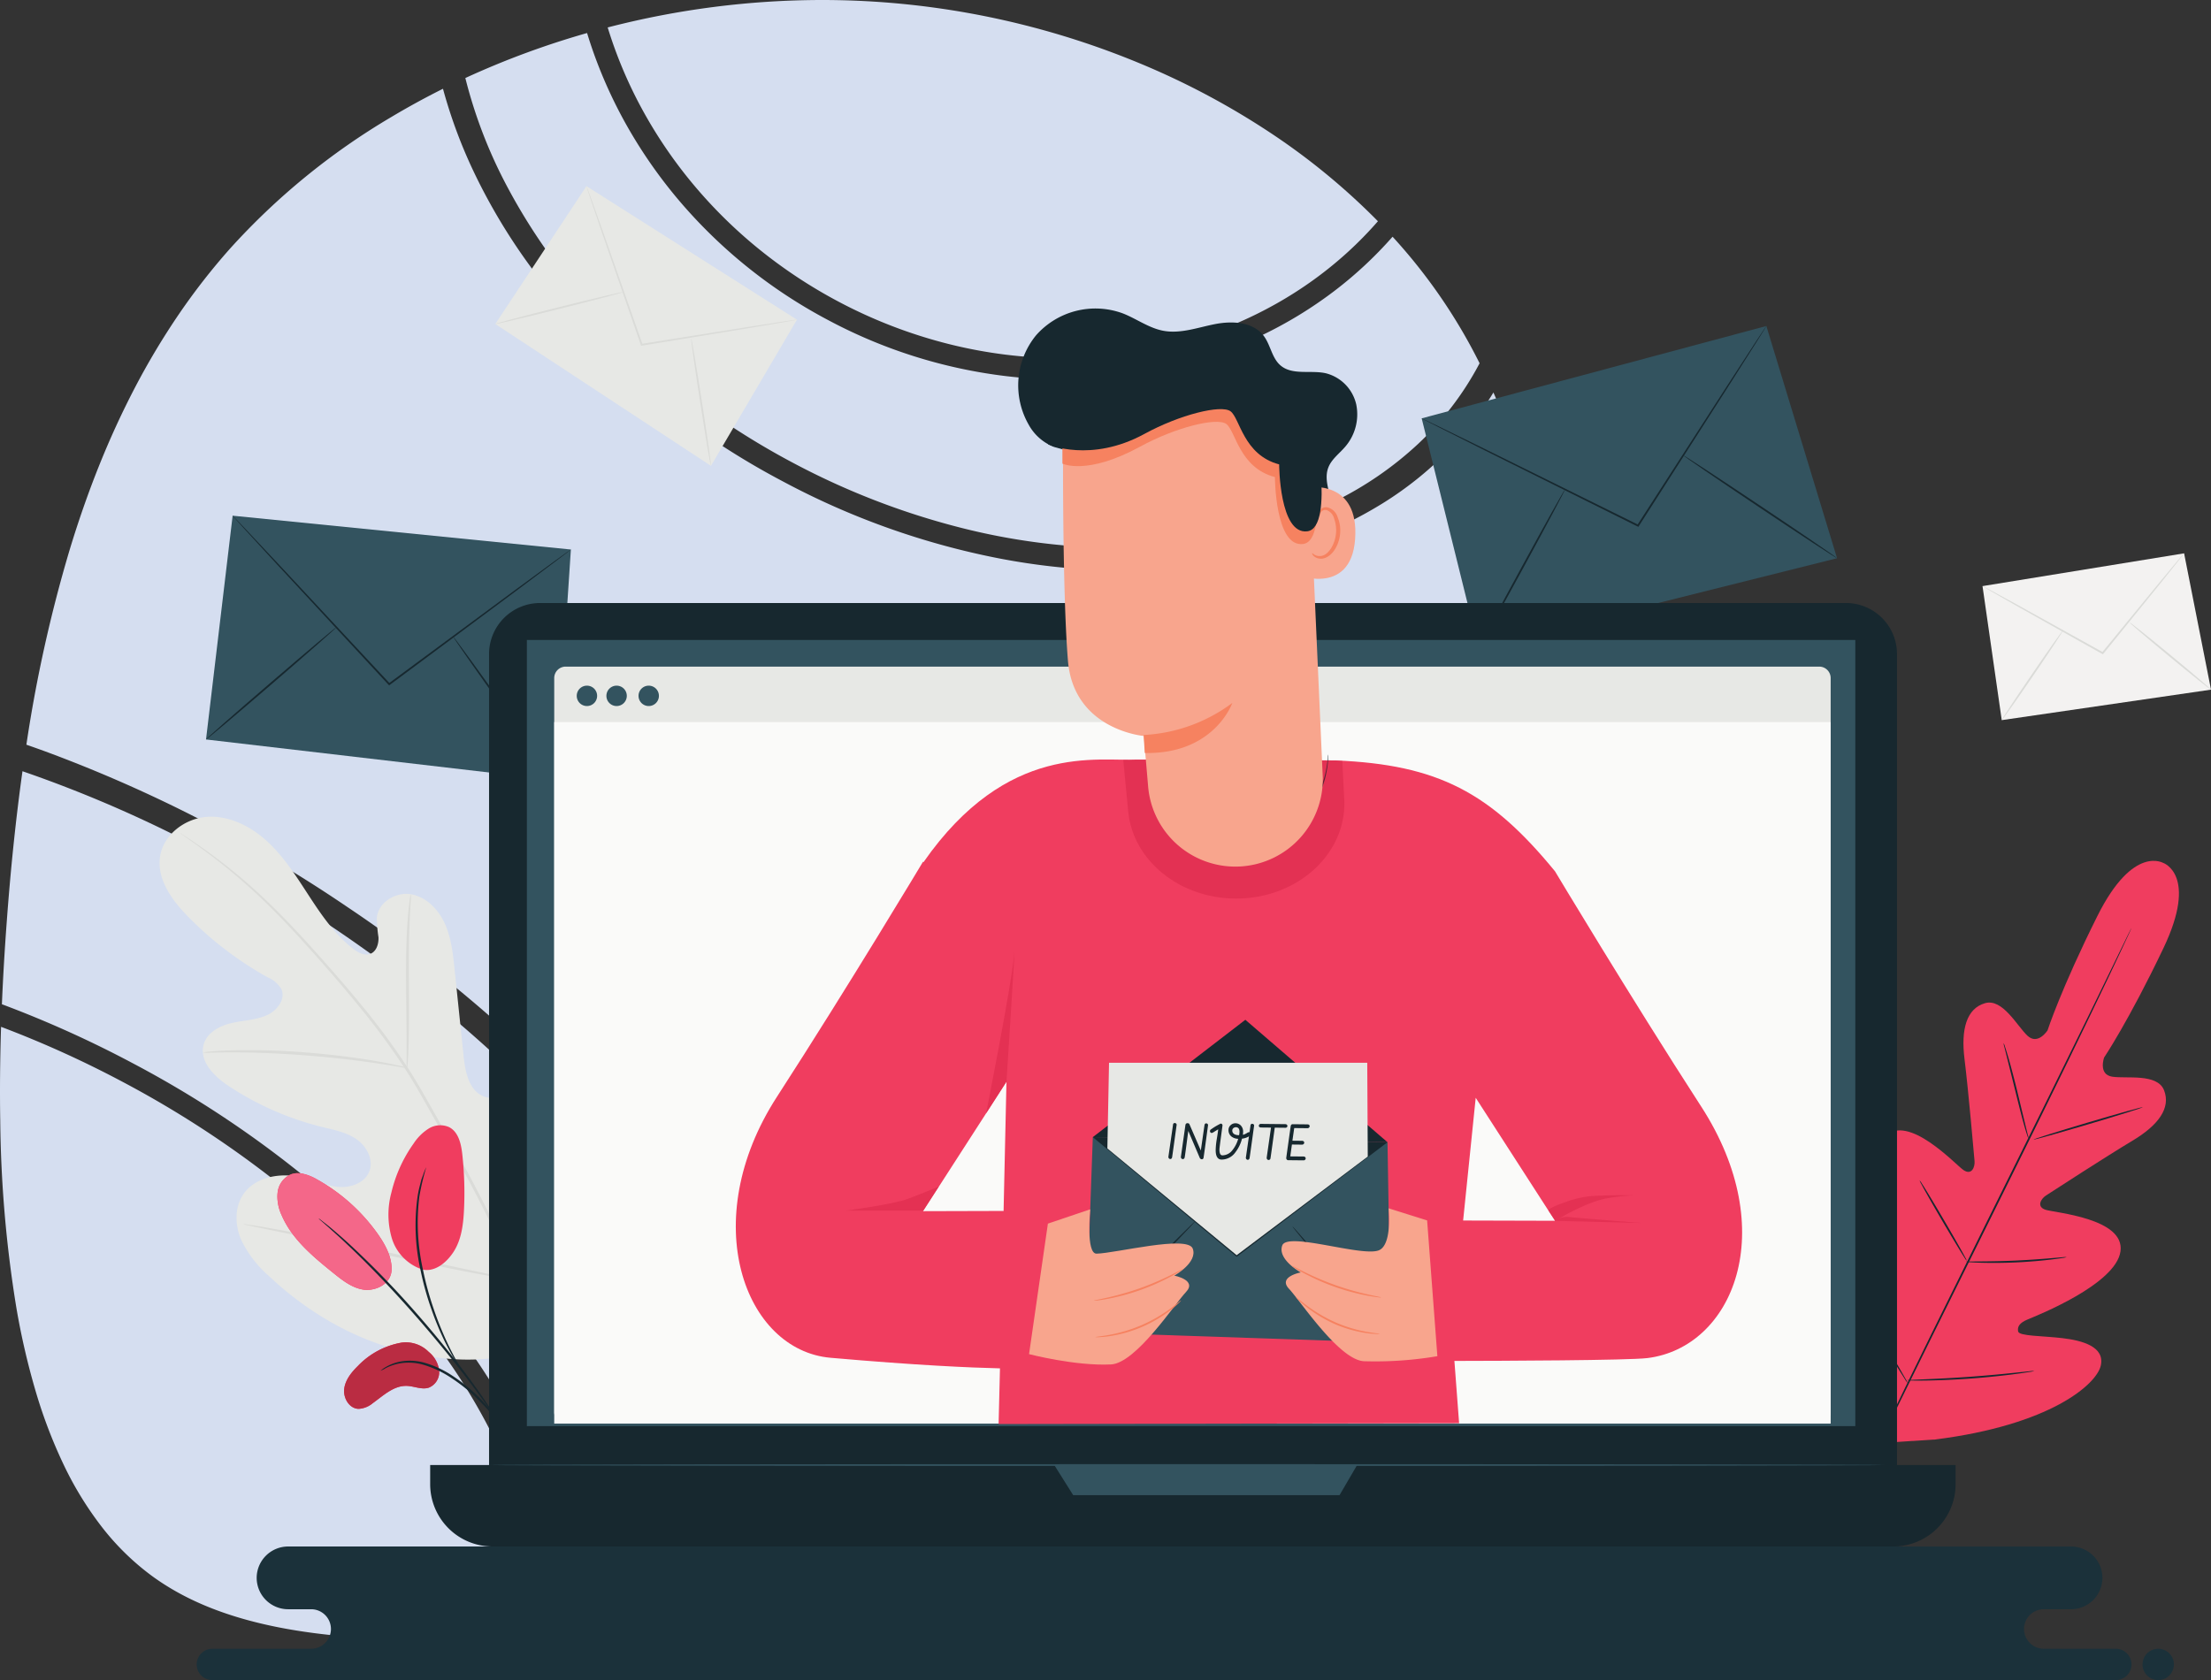 <!--
 * Copyright (c) 2021, WSO2 Inc. (http://www.wso2.com). All Rights Reserved.
 *
 * This software is the property of WSO2 Inc. and its suppliers, if any.
 * Dissemination of any information or reproduction of any material contained
 * herein in any form is strictly forbidden, unless permitted by WSO2 expressly.
 * You may not alter or remove any copyright or other notice from copies of this content."
-->

<svg xmlns="http://www.w3.org/2000/svg" width="522.17" height="396.877" viewBox="0 0 522.17 396.877">
  <rect x="0" y="0" width="522.17" height="396.877" fill="#333333" stroke="none"/>
  <g id="illustration-2" transform="translate(37.69 561.605)">
    <path id="Subtraction_27" data-name="Subtraction 27" d="M328.472,395.1h-.009c-2.929,0-6.068-.065-9.333-.193a107.756,107.756,0,0,1-14.741-24.563,100.44,100.44,0,0,1-7.4-26.85,89.893,89.893,0,0,1,9.6-53.976,88.4,88.4,0,0,1,13.842-19.262,90.9,90.9,0,0,1,18.019-14.675,97.273,97.273,0,0,1,21.178-9.828,104.2,104.2,0,0,1,23.32-4.722l.02.128.208,1.32v.005l.039.246,0,.025.019.121,0,.009,0,.018c4.474,28.3,9.1,57.561,9.433,82.453.18,13.435-.885,24.4-3.255,33.525a58.39,58.39,0,0,1-5.062,13.2,38.446,38.446,0,0,1-7.9,10.209c-5.113,4.654-11.749,7.936-20.287,10.034C348.6,394.19,339.534,395.1,328.472,395.1Zm-15.929-.522h0c-13.5-.81-28-2.442-43.352-4.169l-.028,0-.041,0c-20.169-2.268-41.025-4.614-61.855-5.352-3.312-.121-6.6-.2-10.037-.247.021-1.466.008-2.969-.039-4.469a120.9,120.9,0,0,0-4.233-27.443A167.15,167.15,0,0,0,182.185,324.2a220.788,220.788,0,0,0-16.9-29.072,273.217,273.217,0,0,0-22.612-28.6A330.854,330.854,0,0,0,81.958,214.2,330.89,330.89,0,0,0,10.692,177.5c-1.519-.554-3.02-1.088-4.461-1.588a332.107,332.107,0,0,1,10.238-46.1c2.085-6.869,4.411-13.519,6.915-19.766A203.005,203.005,0,0,1,31.9,91.5,173.352,173.352,0,0,1,42.169,74.331,154.4,154.4,0,0,1,54.36,58.69,162.782,162.782,0,0,1,92.353,27.68c3.975-2.374,8.1-4.632,12.264-6.71a117.652,117.652,0,0,0,7.69,20.484,139.229,139.229,0,0,0,12.28,20.567,159.839,159.839,0,0,0,16.379,19.308,181.837,181.837,0,0,0,43.855,32.351,181.841,181.841,0,0,0,51.345,18.267,159.809,159.809,0,0,0,25.166,2.782c1.4.041,2.833.062,4.262.062a137.728,137.728,0,0,0,19.655-1.382,117.322,117.322,0,0,0,21.985-5.324,97.376,97.376,0,0,0,19.369-9.228,82.732,82.732,0,0,0,16.07-13.034A76.371,76.371,0,0,0,352.7,92.714c.38.855.757,1.727,1.123,2.592A211.417,211.417,0,0,1,363.9,125.924c5.459,21.5,8.839,45.351,12.418,70.6v.011l.006.046,0,.014.012.083,0,.033,0,.02,0,.012c1.187,8.384,2.415,17.053,3.775,26.012.562,3.728,1.215,7.947,2.053,13.28a110.144,110.144,0,0,0-17.588,3.021,104.784,104.784,0,0,0-19.02,6.9,99.035,99.035,0,0,0-17.131,10.419,93.808,93.808,0,0,0-37.1,69.767,99.152,99.152,0,0,0,.941,20.028,104.921,104.921,0,0,0,4.916,19.627,110.306,110.306,0,0,0,8.686,18.655,114.162,114.162,0,0,0,6.662,10.116ZM103.875,387.4c-15.58,0-27.66-.947-38.017-2.979-12.2-2.4-21.955-6.332-29.812-12.034a60.066,60.066,0,0,1-11.8-11.443,80.349,80.349,0,0,1-9.12-14.765,117.2,117.2,0,0,1-6.708-17.549,172.882,172.882,0,0,1-4.568-19.8A290.644,290.644,0,0,1,.057,264.649c-.118-6.981-.052-14.414.194-22.092a247.631,247.631,0,0,1,28.771,13.032,241.2,241.2,0,0,1,42.012,28.244,198.982,198.982,0,0,1,31.6,33.2,140.372,140.372,0,0,1,19.527,35.292c4.38,11.979,6.33,23.594,5.794,34.521C118.141,387.231,110.714,387.4,103.875,387.4Zm31.052-.849h0a81.957,81.957,0,0,0-.455-10.35,100.114,100.114,0,0,0-5.134-22.257,133.171,133.171,0,0,0-10.468-22.579,171.172,171.172,0,0,0-15.416-22.234,207.8,207.8,0,0,0-19.978-21.222,247.893,247.893,0,0,0-52.1-36.738A259.058,259.058,0,0,0,.449,237.223c.262-6.248.643-12.741,1.131-19.3.922-12.615,2.176-24.642,3.729-35.744A299,299,0,0,1,42.06,197.672,330.586,330.586,0,0,1,78.651,219.1a323.622,323.622,0,0,1,47.139,38.591,267.063,267.063,0,0,1,35.1,42.614,188,188,0,0,1,21.515,43.426c4.8,14.436,6.944,28.239,6.385,41.026-15.327.049-30.789.752-43.213,1.317h-.045l-.045,0-1.734.079-.033,0h-.032C140.833,386.29,137.88,386.425,134.927,386.554Zm129.545-257.1h0a154.5,154.5,0,0,1-38.317-4.984,176.8,176.8,0,0,1-38.986-15.2,178.761,178.761,0,0,1-28.158-18.536,162.838,162.838,0,0,1-22.661-22.136,139.79,139.79,0,0,1-16.567-24.508A113.014,113.014,0,0,1,109.9,18.431,199.168,199.168,0,0,1,138.65,7.8c.474,1.565.993,3.143,1.543,4.689a110.2,110.2,0,0,0,8.687,18.655,114.43,114.43,0,0,0,12.254,17.114,119.253,119.253,0,0,0,34.4,27.327,119.267,119.267,0,0,0,41.893,13.242,115.46,115.46,0,0,0,13.747.824c2.422,0,4.876-.079,7.294-.235A110.2,110.2,0,0,0,278.8,86.189a104.81,104.81,0,0,0,19.02-6.9,99.038,99.038,0,0,0,17.131-10.418,94.9,94.9,0,0,0,13.933-12.953A129.9,129.9,0,0,1,349.433,85.81l-.041.078-.067.126-.074.14a72.081,72.081,0,0,1-14.331,18.7,82.012,82.012,0,0,1-19.67,13.558,102.154,102.154,0,0,1-23.865,8.255A127.192,127.192,0,0,1,264.472,129.452ZM251.1,84.623h0a111.411,111.411,0,0,1-26.834-3.306,115.806,115.806,0,0,1-26.38-10.142,116.383,116.383,0,0,1-18.923-12.562,112.74,112.74,0,0,1-15.525-15.406,109.127,109.127,0,0,1-11.894-17.595,104.4,104.4,0,0,1-8.028-19.13A202.6,202.6,0,0,1,194.147,0c2.779,0,5.589.06,8.353.179a195.719,195.719,0,0,1,68.027,15.35,181.872,181.872,0,0,1,29.75,16.009,158.1,158.1,0,0,1,25.145,20.723C307.521,72.828,280.432,84.623,251.1,84.623Z" transform="translate(-37.69 -561.605)" fill="#d5def0"/>
    <g id="g12" transform="translate(0 -517.635)">
      <path id="path14" d="M92.718-154.092c17.521-15.357,19.113-40.45,15.921-62.5-.532-3.679-.556-7.618-2.671-10.667s-6.459-4.808-9.595-2.888c-2.6,1.594-3.444,4.917-4.687,7.725a21.733,21.733,0,0,1-7.752,9.23c-2.217,1.48-5.045,2.548-7.508,1.523-3.38-1.406-4.241-5.768-4.624-9.444q-1.069-10.278-2.138-20.556c-.382-3.676-.785-7.429-2.312-10.789s-4.409-6.321-8.011-6.916-7.7,1.9-8.045,5.577a34.149,34.149,0,0,0,.4,4.586c.066,1.536-.458,3.3-1.86,3.887-1.419.593-3-.287-4.221-1.242-4.2-3.291-7.3-7.786-10.23-12.273s-5.8-9.095-9.687-12.762-9-6.347-14.294-6.065S.863-273.513.1-268.2c-.762,5.327,2.84,10.249,6.59,14.079a82.521,82.521,0,0,0,18.87,14.392,6.79,6.79,0,0,1,3.2,2.756c1.068,2.361-.985,5.05-3.314,6.122-2.638,1.213-5.641,1.257-8.468,1.91s-5.792,2.26-6.576,5.086c-1.091,3.921,2.484,7.511,5.859,9.747A70.661,70.661,0,0,0,38.373-204.4c2.811.69,5.751,1.244,8.14,2.9s4.068,4.816,3.037,7.548-4.32,3.937-7.209,3.724-5.592-1.47-8.4-2.19c-5.259-1.349-11.74-.282-14.493,4.438-1.809,3.1-1.556,7.117-.1,10.417a26.958,26.958,0,0,0,6.571,8.466c9.139,8.6,20.341,15.1,32.5,17.871s23.133,2.671,34.3-2.869" transform="translate(0 426.642)" fill="#e7e8e5"/>
      <path id="path16" d="M97.783-135.363A162.234,162.234,0,0,0,88.44-164.98a330.874,330.874,0,0,0-16.977-34l-4.907-8.684c-1.618-2.847-3.221-5.67-4.961-8.333a165.46,165.46,0,0,0-10.872-14.737c-3.685-4.52-7.346-8.674-10.8-12.534s-6.756-7.386-9.9-10.476a131.3,131.3,0,0,0-15.885-13.468c-1.993-1.439-3.575-2.5-4.658-3.21l-1.236-.8a2.736,2.736,0,0,0-.433-.251,2.683,2.683,0,0,0,.4.31l1.2.853c1.056.744,2.613,1.842,4.58,3.311a138.771,138.771,0,0,1,15.7,13.6c3.11,3.1,6.375,6.646,9.813,10.511s7.071,8.036,10.734,12.555a167.212,167.212,0,0,1,10.8,14.7c1.726,2.652,3.313,5.451,4.932,8.306s3.247,5.75,4.9,8.681a339.341,339.341,0,0,1,16.992,33.91,165.082,165.082,0,0,1,9.448,29.47" transform="translate(-2.965 424.287)" fill="#dadbd8"/>
      <path id="path18" d="M93.988-207.173a7.481,7.481,0,0,0,.186-1.607c.081-1.037.148-2.54.2-4.4.116-3.715.1-8.851.063-14.513s.02-10.788.192-14.491c.081-1.852.162-3.35.231-4.384a7.49,7.49,0,0,0,.03-1.618,7.369,7.369,0,0,0-.292,1.591c-.15,1.029-.3,2.527-.446,4.381-.3,3.709-.432,8.852-.393,14.522.052,5.588.1,10.643.135,14.5.006,1.745.009,3.216.011,4.4a7.426,7.426,0,0,0,.079,1.617" transform="translate(-35.553 415.457)" fill="#dadbd8"/>
      <path id="path20" d="M16.473-188.3a10.209,10.209,0,0,0,1.909.018c1.224-.026,2.994-.073,5.183-.061,4.378-.01,10.426.188,17.088.7s12.675,1.252,17.007,1.9c2.17.311,3.918.61,5.128.809a10.14,10.14,0,0,0,1.893.25,10.16,10.16,0,0,0-1.843-.512c-1.2-.28-2.937-.652-5.1-1.027C53.41-187,47.387-187.81,40.7-188.336a167.76,167.76,0,0,0-17.145-.5c-2.2.051-3.969.171-5.192.28a10.118,10.118,0,0,0-1.893.249" transform="translate(-6.247 392.969)" fill="#dadbd8"/>
      <path id="path22" d="M136.595-139.68a2.437,2.437,0,0,0,.26-.611l.62-1.8c.531-1.564,1.239-3.846,2.078-6.677,1.682-5.662,3.76-13.557,5.934-22.3s4.177-16.65,5.739-22.338c.767-2.767,1.4-5.042,1.869-6.734.2-.734.364-1.338.5-1.836a2.464,2.464,0,0,0,.13-.655,2.469,2.469,0,0,0-.261.614l-.619,1.8c-.531,1.563-1.24,3.846-2.079,6.677-1.682,5.662-3.759,13.557-5.934,22.3s-4.177,16.646-5.739,22.337c-.768,2.764-1.4,5.042-1.868,6.732-.2.734-.364,1.34-.5,1.836a2.5,2.5,0,0,0-.129.654" transform="translate(-51.796 398.182)" fill="#dadbd8"/>
      <path id="path24" d="M31.9-122.667a2.516,2.516,0,0,0,.651.189l1.89.41,6.962,1.437c5.878,1.215,13.977,2.985,22.924,4.953S81.4-112.01,87.3-110.918c2.952.547,5.345.967,7,1.223.767.113,1.4.206,1.913.283a2.5,2.5,0,0,0,.675.051,2.6,2.6,0,0,0-.651-.189l-1.89-.409L87.392-111.4c-5.878-1.214-13.978-2.985-22.928-4.955s-17.069-3.667-22.974-4.759c-2.953-.548-5.345-.967-7.006-1.222l-1.913-.283a2.537,2.537,0,0,0-.675-.052" transform="translate(-12.095 367.863)" fill="#dadbd8"/>
      <path id="path26" d="M149.244-517.635l49.714,31.544L178.647-451.56l-50.931-33.509,21.528-32.566" transform="translate(-48.431 517.635)" fill="#e7e8e5"/>
      <path id="path28" d="M212.107-486.091a.652.652,0,0,1-.185.052l-.549.11-2.117.382-7.817,1.332-25.96,4.262-.179.03-.06-.171c-.132-.378-.275-.787-.417-1.2l-8.876-25.67-2.643-7.795q-.441-1.346-.7-2.127l-.171-.556a.653.653,0,0,1-.044-.194.732.732,0,0,1,.086.18c.056.146.126.324.211.543l.774,2.1c.668,1.866,1.612,4.5,2.773,7.75l8.995,25.629c.142.41.285.819.417,1.2l-.238-.142,25.981-4.133,7.838-1.2,2.131-.3.555-.068a.7.7,0,0,1,.191-.01" transform="translate(-61.58 517.635)" fill="#dadbd8"/>
      <path id="path30" d="M127.715-469.8c-.029-.116,6.717-1.9,15.066-3.988s15.144-3.685,15.173-3.57-6.716,1.9-15.068,3.988-15.142,3.685-15.171,3.57" transform="translate(-48.431 502.362)" fill="#dadbd8"/>
      <path id="path32" d="M206.9-429.582c-.118.018-1.258-6.7-2.547-15.014s-2.238-15.063-2.121-15.082,1.257,6.7,2.547,15.016,2.238,15.062,2.121,15.08" transform="translate(-76.685 495.657)" fill="#dadbd8"/>
      <path id="path34" d="M693.5-370.17l47.607-7.741,6.356,32.2-49.422,7.2L693.5-370.17" transform="translate(-262.981 464.65)" fill="#f3f2f1"/>
      <path id="path36" d="M741.1-377.911a3.3,3.3,0,0,1-.354.5l-1.083,1.391-4.052,5.077-13.567,16.746-.113.14-.158-.088-.907-.507-19.4-10.9-5.854-3.346-1.581-.929a3.5,3.5,0,0,1-.537-.349,3.488,3.488,0,0,1,.579.274l1.621.858,5.921,3.226,19.46,10.788.908.507-.272.052,13.668-16.663,4.158-4.991,1.144-1.342a3.5,3.5,0,0,1,.42-.449" transform="translate(-262.981 464.65)" fill="#dadbd8"/>
      <path id="path38" d="M700.81-327.328c-.1-.067,3.047-4.842,7.023-10.663s7.281-10.488,7.38-10.421-3.046,4.841-7.024,10.664-7.281,10.487-7.379,10.42" transform="translate(-265.754 453.464)" fill="#dadbd8"/>
      <path id="path40" d="M768.672-335.752c-.076.092-4.443-3.39-9.755-7.777s-9.558-8.019-9.481-8.11,4.443,3.389,9.755,7.778,9.557,8.018,9.481,8.109" transform="translate(-284.194 454.688)" fill="#dadbd8"/>
      <path id="path42" d="M480.143-442.6l81.4-21.817,16.7,54.858-84.655,21.194L480.143-442.6" transform="translate(-182.075 497.454)" fill="#33535f"/>
      <path id="path44" d="M501.811-364.783c-.1-.056,4.376-8.487,10.006-18.825s10.28-18.678,10.385-18.621-4.375,8.485-10.007,18.827-10.279,18.676-10.385,18.619" transform="translate(-190.291 473.872)" fill="#17282f"/>
      <path id="path46" d="M615.982-390.9c-.066.1-8.254-5.263-18.287-11.976s-18.116-12.238-18.05-12.336,8.253,5.263,18.289,11.978S616.048-391,615.982-390.9" transform="translate(-219.807 478.796)" fill="#17282f"/>
      <path id="path48" d="M480.143-442.6a1.428,1.428,0,0,1,.271.109l.778.362c.7.339,1.7.817,2.97,1.428l10.886,5.325,35.845,17.712.435.217-.277.076,21.5-33.331,6.546-10.059,1.8-2.722.476-.7a1.47,1.47,0,0,1,.175-.231,1.433,1.433,0,0,1-.137.255l-.441.725c-.41.654-.989,1.581-1.729,2.765-1.533,2.414-3.726,5.869-6.432,10.133l-21.394,33.4-.1.163-.173-.086-.435-.216L494.912-435.1l-10.826-5.447-2.934-1.5-.758-.4a1.613,1.613,0,0,1-.252-.149" transform="translate(-182.075 497.454)" fill="#17282f"/>
      <path id="path50" d="M23.949-392.232l79.883,7.988-3.6,54.507-82.569-9.638,6.286-52.857" transform="translate(-6.698 470.081)" fill="#33535f"/>
      <path id="path52" d="M17.663-323.272c-.078-.091,6.751-6.1,15.251-13.411s15.456-13.175,15.533-13.085-6.75,6.094-15.252,13.412S17.74-323.182,17.663-323.272" transform="translate(-6.698 453.978)" fill="#17282f"/>
      <path id="path54" d="M135.895-312.274c-.1.069-5.59-7.466-12.267-16.827s-12.015-17.01-11.918-17.079,5.589,7.464,12.269,16.829,12.013,17.008,11.917,17.077" transform="translate(-42.361 452.618)" fill="#17282f"/>
      <path id="path56" d="M27.789-392.233a1.328,1.328,0,0,1,.205.189l.572.584,2.166,2.271,7.909,8.41,25.973,27.856.315.339-.286-.026,30.389-22.453,9.225-6.754,2.52-1.818.661-.464a1.276,1.276,0,0,1,.234-.146,1.355,1.355,0,0,1-.209.181l-.636.5-2.472,1.882-9.144,6.864L64.9-352.264l-.155.115-.132-.142-.315-.339L38.418-380.572l-7.808-8.5L28.5-391.4l-.54-.613a1.378,1.378,0,0,1-.174-.219" transform="translate(-10.538 470.081)" fill="#17282f"/>
      <path id="path58" d="M709.929-260.32s-7.168-4.655-15.718,12.47-11.76,26.988-11.76,26.988-2.267,3.592-4.741,1.277-5.891-8.912-10.053-7.685c-4.317,1.273-5.7,6.114-4.816,13.2s2.251,22.69,2.369,24.1c.117,1.385-.661,3.433-2.6,2.126s-13.125-13.56-18.622-7.9.211,25,.795,27.126.175,3.04-.833,3.577-4.38-3.937-7.705-7.291-7.768-6.661-10.665-3.132-3.713,18.086,10.329,41.6l7.219,10.47,12.749-.814c27.176-3.405,38.148-13.005,39.146-17.462s-4.343-5.922-9.033-6.478-10.291-.462-10.489-1.586.27-2.01,2.305-2.858,20.794-8.255,21.87-16.068-15.468-9.092-17.69-9.814-1.086-2.6.077-3.357c1.185-.776,14.324-9.3,20.455-12.965s9.095-7.737,7.441-11.922c-1.593-4.036-8.9-2.668-12.244-3.193s-1.91-4.523-1.91-4.523,5.8-8.6,14.033-25.879-.06-20.093-.06-20.093" transform="translate(-236.57 420.277)" fill="#f03d5f"/>
      <path id="path60" d="M708.466-235.283s-.046.128-.152.371l-.488,1.072c-.445.957-1.089,2.336-1.914,4.1-1.666,3.561-4.115,8.7-7.165,15.028-6.1,12.667-14.666,30.093-24.2,49.306s-18.145,36.626-24.312,49.258l-7.286,14.966c-.856,1.751-1.524,3.118-1.987,4.066q-.336.674-.526,1.052c-.122.238-.194.353-.194.353s.046-.128.153-.371l.488-1.071,1.912-4.1c1.666-3.56,4.115-8.694,7.165-15.026,6.1-12.667,14.668-30.095,24.2-49.315s18.141-36.618,24.307-49.249l7.288-14.967,1.986-4.067c.224-.45.4-.8.526-1.053.121-.236.193-.353.193-.353" transform="translate(-242.789 410.564)" fill="#17282f"/>
      <path id="path62" d="M701.514-191.55a3.737,3.737,0,0,1,.335.858c.191.56.442,1.377.742,2.391.6,2.027,1.345,4.85,2.114,7.979.742,3.082,1.415,5.867,1.934,8.02q.351,1.429.6,2.427a3.8,3.8,0,0,1,.18.9,3.742,3.742,0,0,1-.341-.855c-.189-.561-.441-1.379-.731-2.4-.576-2.035-1.288-4.865-2.056-7.995-.765-3.073-1.456-5.854-1.99-8q-.36-1.428-.61-2.424a3.821,3.821,0,0,1-.174-.9" transform="translate(-266.019 393.98)" fill="#17282f"/>
      <path id="path64" d="M712.909-159.511c-.034-.114,5.715-1.919,12.84-4.032s12.928-3.733,12.962-3.618-5.713,1.919-12.84,4.031-12.927,3.733-12.961,3.619" transform="translate(-270.342 384.733)" fill="#17282f"/>
      <path id="path66" d="M687.19-109.037a3.87,3.87,0,0,1,.939-.059l2.552-.017c2.155-.017,5.129-.051,8.41-.205s6.249-.382,8.4-.568l2.543-.216a3.944,3.944,0,0,1,.939-.029,4,4,0,0,1-.92.2c-.594.1-1.459.222-2.53.352-2.142.264-5.115.547-8.406.7s-6.277.14-8.434.08c-1.079-.036-1.951-.074-2.554-.12a3.974,3.974,0,0,1-.934-.109" transform="translate(-260.59 363.111)" fill="#17282f"/>
      <path id="path68" d="M669.576-139.3a3.448,3.448,0,0,1,.509.7c.3.468.733,1.151,1.253,2,1.041,1.7,2.453,4.061,3.99,6.683s2.909,5.009,3.883,6.747c.487.868.874,1.576,1.134,2.07a3.394,3.394,0,0,1,.365.788,3.366,3.366,0,0,1-.51-.7c-.3-.468-.732-1.151-1.252-2-1.04-1.7-2.453-4.061-3.991-6.684s-2.908-5.008-3.882-6.746c-.487-.869-.875-1.577-1.134-2.069a3.364,3.364,0,0,1-.365-.79" transform="translate(-253.909 374.168)" fill="#17282f"/>
      <path id="path70" d="M641.66-101.159a5.64,5.64,0,0,1,.641.909l1.612,2.558c1.346,2.17,3.179,5.183,5.181,8.525s3.8,6.381,5.074,8.591c.6,1.053,1.1,1.935,1.5,2.629a5.425,5.425,0,0,1,.5.994,5.533,5.533,0,0,1-.641-.908l-1.612-2.558c-1.346-2.171-3.179-5.184-5.182-8.526s-3.794-6.38-5.073-8.59l-1.5-2.63a5.381,5.381,0,0,1-.5-.994" transform="translate(-243.323 359.703)" fill="#17282f"/>
      <path id="path72" d="M664.728-64.611a6.338,6.338,0,0,1,1.185-.1l3.236-.138c2.731-.118,6.5-.294,10.66-.6s7.918-.673,10.636-.959l3.221-.333a6.367,6.367,0,0,1,1.189-.074,6.353,6.353,0,0,1-1.166.24c-.755.126-1.851.29-3.207.47-2.713.363-6.474.782-10.641,1.086s-7.946.436-10.682.477c-1.368.016-2.476.017-3.241,0a6.3,6.3,0,0,1-1.189-.066" transform="translate(-252.072 346.685)" fill="#17282f"/>
      <path id="path74" d="M83.768-77.619A18.733,18.733,0,0,0,73.446-72.1c-1.525,1.5-2.961,3.275-3.227,5.394s1.114,4.556,3.243,4.724a5.5,5.5,0,0,0,3.49-1.327c2.493-1.793,4.972-4.194,8.042-4.09,1.751.059,3.521.958,5.189.422a3.957,3.957,0,0,0,2.451-4.086,6.76,6.76,0,0,0-2.463-4.368,7.62,7.62,0,0,0-6.4-2.187" transform="translate(-26.616 350.803)" fill="#f03d5f"/>
      <path id="path76" d="M73.71-61.972c-.082,0-.165,0-.248-.01-1.955-.154-3.276-2.22-3.275-4.2a4.251,4.251,0,0,1,.032-.526c.265-2.119,1.7-3.9,3.227-5.394a18.733,18.733,0,0,1,10.322-5.518,7.655,7.655,0,0,1,1.036-.071,7.65,7.65,0,0,1,5.367,2.258,6.76,6.76,0,0,1,2.463,4.368c.009.11.014.221.013.332a3.912,3.912,0,0,1-2.464,3.754,3.73,3.73,0,0,1-1.156.17c-1.318,0-2.681-.546-4.033-.592-.064,0-.128,0-.192,0-2.982,0-5.409,2.338-7.85,4.094a5.823,5.823,0,0,1-3.242,1.337" transform="translate(-26.616 350.803)" fill="#ba2c42"/>
      <path id="path78" d="M71.79-119.472c0,3.768-4.021,5.343-6.7,4.92s-4.918-2.186-7.027-3.887c-4.818-3.887-9.816-8-12.253-13.695a10.139,10.139,0,0,1-.942-5.4,5.3,5.3,0,0,1,3.149-4.25c2.055-.758,4.323.184,6.235,1.252A43.511,43.511,0,0,1,68.5-127.719c1.735,2.455,3.256,5.24,3.294,8.246" transform="translate(-16.987 375.212)" fill="#f03d5f"/>
      <path id="path80" d="M65.978-114.485a5.681,5.681,0,0,1-.885-.067c-2.676-.424-4.918-2.186-7.027-3.887-4.818-3.887-9.816-8-12.253-13.695a11.2,11.2,0,0,1-1.018-4.346,7.2,7.2,0,0,1,.076-1.054,5.3,5.3,0,0,1,3.149-4.25,4.557,4.557,0,0,1,1.588-.275,10.012,10.012,0,0,1,4.647,1.527A43.511,43.511,0,0,1,68.5-127.719c1.735,2.455,3.257,5.24,3.294,8.246,0,3.37-3.217,4.987-5.812,4.987" transform="translate(-16.987 375.212)" fill="#f46789"/>
      <path id="path82" d="M95.221-126.174a11.23,11.23,0,0,1-7.366-7.456,19.92,19.92,0,0,1-.09-10.783A32.959,32.959,0,0,1,93.024-156a11.686,11.686,0,0,1,3.554-3.516,5.174,5.174,0,0,1,4.824-.328c2.208,1.138,2.835,3.958,3.106,6.427a83.516,83.516,0,0,1,.4,13.11c-.169,3.516-.616,7.183-2.586,10.1s-4.852,4.759-7.588,3.894" transform="translate(-33.016 382.131)" fill="#f03d5f"/>
      <path id="path84" d="M113.537-54.388a6.69,6.69,0,0,1-.966-1.036l-2.5-2.919a55.481,55.481,0,0,0-3.929-4.1,43.422,43.422,0,0,0-5.476-4.252,24.452,24.452,0,0,0-6.213-2.964,12.635,12.635,0,0,0-5.544-.454,11.96,11.96,0,0,0-3.593,1.151,6.744,6.744,0,0,1-1.259.636,6.612,6.612,0,0,1,1.151-.834,10.917,10.917,0,0,1,3.636-1.358,12.622,12.622,0,0,1,5.754.345,23.844,23.844,0,0,1,6.383,2.992,40.55,40.55,0,0,1,5.527,4.349,47.384,47.384,0,0,1,3.876,4.225c1.033,1.261,1.827,2.312,2.367,3.044a6.529,6.529,0,0,1,.79,1.176" transform="translate(-31.874 348.155)" fill="#17282f"/>
      <path id="path86" d="M102.7-77.181a2.75,2.75,0,0,1-.4-.512l-1.064-1.526c-.924-1.324-2.267-3.237-4-5.55C93.8-89.41,88.816-95.647,83-102.265S71.6-114.6,67.4-118.552c-1.04-1-2-1.886-2.856-2.649s-1.576-1.44-2.193-1.962c-.567-.5-1.028-.907-1.4-1.231a2.8,2.8,0,0,1-.462-.46,2.781,2.781,0,0,1,.536.37l1.466,1.149c.64.5,1.392,1.14,2.262,1.891s1.859,1.607,2.92,2.591a211.614,211.614,0,0,1,15.757,16.205c5.828,6.631,10.772,12.923,14.126,17.638,1.689,2.348,2.984,4.3,3.852,5.667l.975,1.588a2.7,2.7,0,0,1,.307.574" transform="translate(-22.94 368.689)" fill="#17282f"/>
      <path id="path88" d="M107.791-97.149a12.378,12.378,0,0,1-1.105-1.6c-.659-1.064-1.556-2.64-2.538-4.653a69.4,69.4,0,0,1-3-7.265,67.966,67.966,0,0,1-2.588-9.276,48.359,48.359,0,0,1-.714-17.423,24.01,24.01,0,0,1,.631-2.959c.114-.43.2-.838.315-1.2l.364-.979a12.347,12.347,0,0,1,.738-1.8,57.849,57.849,0,0,0-1.643,7,50.965,50.965,0,0,0,.876,17.246,72.52,72.52,0,0,0,2.525,9.216c.931,2.791,1.963,5.235,2.871,7.266.929,2.023,1.766,3.62,2.362,4.713a12.632,12.632,0,0,1,.911,1.713" transform="translate(-36.918 376.063)" fill="#17282f"/>
      <path id="path90" d="M445.807-139.116H137.4a12.057,12.057,0,0,1-12.058-12.058V-346.949A12.058,12.058,0,0,1,137.4-359.007h308.4a12.058,12.058,0,0,1,12.057,12.058v195.775a12.058,12.058,0,0,1-12.057,12.058" transform="translate(-47.533 457.482)" fill="#17282f"/>
      <path id="path92" d="M448.473-11.753h-330.8a14.731,14.731,0,0,1-14.731-14.732v-4.508H463.2v4.508a14.732,14.732,0,0,1-14.732,14.732" transform="translate(-39.039 333.095)" fill="#17282f"/>
      <path id="path94" d="M453.461-159.239H139.725v-185.7H453.461v185.7" transform="translate(-52.985 452.145)" fill="#33535f"/>
      <path id="path96" d="M340.362-30.993l4.47,7.112h62.906l4.151-7.112H340.362" transform="translate(-129.069 333.095)" fill="#33535f"/>
      <path id="path98" d="M448.883-155.993H152.843a2.71,2.71,0,0,1-2.71-2.71V-332.1a2.709,2.709,0,0,1,2.709-2.709H448.883a2.708,2.708,0,0,1,2.708,2.709v173.4a2.709,2.709,0,0,1-2.708,2.709" transform="translate(-56.932 448.305)" fill="#e7e8e5"/>
      <path id="path100" d="M451.591-147.99H150.133V-313.7H451.591V-147.99" transform="translate(-56.932 440.301)" fill="#fafaf9"/>
      <path id="path102" d="M187.02-325.154a2.407,2.407,0,0,1-2.408,2.408,2.407,2.407,0,0,1-2.407-2.408,2.407,2.407,0,0,1,2.407-2.407,2.407,2.407,0,0,1,2.408,2.407" transform="translate(-69.094 445.557)" fill="#33535f"/>
      <path id="path104" d="M163.514-325.154a2.407,2.407,0,0,1-2.408,2.408,2.407,2.407,0,0,1-2.407-2.408,2.407,2.407,0,0,1,2.407-2.407,2.407,2.407,0,0,1,2.408,2.407" transform="translate(-60.181 445.557)" fill="#33535f"/>
      <path id="path106" d="M174.8-325.154a2.407,2.407,0,0,1-2.408,2.408,2.408,2.408,0,0,1-2.408-2.408,2.408,2.408,0,0,1,2.408-2.407,2.407,2.407,0,0,1,2.408,2.407" transform="translate(-64.459 445.557)" fill="#33535f"/>
      <path id="path108" d="M455.007-31.125c0,.119-73.8.216-164.823.216-91.051,0-164.838-.1-164.838-.216s73.787-.215,164.838-.215c91.019,0,164.823.1,164.823.215" transform="translate(-47.533 333.227)" fill="#33535f"/>
      <path id="path110" d="M245.809-148.905a42.338,42.338,0,0,1,.2-6.037,42.3,42.3,0,0,1,.632-6.008,42.561,42.561,0,0,1-.2,6.037,42.549,42.549,0,0,1-.632,6.008" transform="translate(-93.193 382.376)" fill="#fafaf9"/>
      <path id="path112" d="M390.982-190.559l2.971-28.988L412.677-190.5ZM283.132-223.335l-.679,30.516-19.024.053Zm164.063,5.841c-16.928-26.186-34.517-55.558-34.517-55.558-15.293-18.661-27.653-25.178-51.759-26.191h0l-46.91-.2c-9.22.515-30.64-4.236-50.489,24.258l-.089-.138s-17.588,29.372-34.517,55.558c-18.981,29.36-7.624,59.851,12.654,61.629,20.507,1.8,33.217,2.345,40.031,2.5l-.324,13.147,108.758-.18-1.112-14.722c10.91-.018,41.114-.12,45.577-.672,20.2-2.5,31.679-30.073,12.7-59.433" transform="translate(-83.126 434.898)" fill="#f03d5f"/>
      <path id="path114" d="M418.568-301.365a4.155,4.155,0,0,1,.009.682,16.913,16.913,0,0,1-.137,1.953,24.785,24.785,0,0,1-.59,3.044,25.615,25.615,0,0,1-1.41,3.86,23.754,23.754,0,0,1-6.518,8.4,21.287,21.287,0,0,1-12.088,4.663,20.065,20.065,0,0,1-12.514-3.293,21.35,21.35,0,0,1-6.974-8.014,21.934,21.934,0,0,1-2.133-6.863,16.642,16.642,0,0,1-.156-1.951,3.961,3.961,0,0,1,0-.682,4.084,4.084,0,0,1,.084.677c.026.444.107,1.1.235,1.931a22.846,22.846,0,0,0,2.239,6.749,21.3,21.3,0,0,0,6.924,7.823,19.809,19.809,0,0,0,12.267,3.193,21.05,21.05,0,0,0,11.866-4.543,23.792,23.792,0,0,0,6.491-8.225,26.372,26.372,0,0,0,1.453-3.794,26.985,26.985,0,0,0,.656-3c.121-.836.195-1.488.216-1.934a3.93,3.93,0,0,1,.078-.678" transform="translate(-142.601 435.623)" fill="#17282f"/>
      <path id="path172" d="M393.357-422.244a3.76,3.76,0,0,0,1.371,3.808,3.762,3.762,0,0,0,4.04.234c2.348-1.362,2.465-4.716,1.838-7.357s-1.7-5.437-.717-7.969c.75-1.938,2.536-3.239,3.9-4.807a11.716,11.716,0,0,0,2.686-10.107,9.849,9.849,0,0,0-7.2-7.351c-3.608-.791-7.923.548-10.712-1.873-2.023-1.755-2.314-4.8-3.923-6.941-2.5-3.322-7.395-3.594-11.475-2.8s-8.19,2.352-12.274,1.578c-3.411-.646-6.3-2.838-9.538-4.1a18.689,18.689,0,0,0-20.507,5.195,18.687,18.687,0,0,0-1.73,21.083,11.626,11.626,0,0,0,5.952,5.257" transform="translate(-123.867 499.989)" fill="#17282f"/>
      <path id="Intersection_7" data-name="Intersection 7" d="M-670.32,19.411c-.544-5.563-1.01-10.433-1.184-12.247,1.225.018,2.331.022,3.3-.032l46.911.2h0q.77.032,1.525.072l.5,9.793c.18,11.809-10.075,21.724-23.471,22.693-.713.052-1.423.077-2.126.077C-658.007,39.963-669.174,31.117-670.32,19.411Z" transform="translate(899.082 128.327)" fill="#ce1d3e" opacity="0.36"/>
      <path id="path174" d="M386.079-334.71h0a20.669,20.669,0,0,1-22.284-18.83c-.558-6.49-1.015-11.956-1.015-11.956s-16.572-1.4-17.923-17.775-1.155-52.053-1.155-52.053l.007-2.158c18.4-9.484,40.607-6.47,57.855,4.978l.213,3.378,3.267,73.546a20.661,20.661,0,0,1-18.965,20.87" transform="translate(-130.331 495.38)" fill="#f8a58d"/>
      <path id="path188" d="M374.37-323.078a38.206,38.206,0,0,0,20.942-7.57s-4.224,12.149-20.682,11.82l-.26-4.25" transform="translate(-141.965 452.728)" fill="#f68260"/>
      <path id="path190" d="M434.649-403.036c.354-.137,12.153-1.771,11.153,12.185s-14.763,8.331-14.758,7.93,3.6-20.114,3.6-20.114" transform="translate(-163.456 474.226)" fill="#f8a58d"/>
      <path id="path192" d="M438.486-384.587c.065-.041.231.188.627.406a2.444,2.444,0,0,0,1.815.167c1.513-.436,2.922-2.688,3.169-5.2a8.051,8.051,0,0,0-.431-3.53,2.815,2.815,0,0,0-1.694-2,1.239,1.239,0,0,0-1.482.564c-.215.377-.147.661-.223.68-.042.033-.283-.255-.129-.823a1.556,1.556,0,0,1,.612-.835,1.837,1.837,0,0,1,1.37-.259,3.427,3.427,0,0,1,2.385,2.346,8.274,8.274,0,0,1,.565,3.95c-.291,2.805-1.919,5.334-3.978,5.773a2.609,2.609,0,0,1-2.2-.529c-.407-.375-.459-.693-.408-.714" transform="translate(-166.273 471.3)" fill="#f68260"/>
      <path id="path198" d="M341.813-429.412s5.726,2.893,18.373-4.02c8.3-4.536,18.081-6.964,20.317-5.345s3.02,10.316,11.492,12.548c0,0,.043,16.647,6.65,15.808s1.506-26.437,1.506-26.437l-15.58-10.368-17.821-2.684-19.441,2.9-5.5,8.235v6.445" transform="translate(-128.59 494.953)" fill="#f68260"/>
      <path id="path198-2" data-name="path198" d="M337.458-430.944s10.082,4.425,22.729-2.487c8.3-4.536,18.081-6.964,20.317-5.345s3.02,10.316,11.492,12.548c0,0,.043,16.647,6.65,15.808s1.506-26.437,1.506-26.437l-15.58-10.368-17.821-2.684-19.441,2.9-10.847,7.139,1,8.929" transform="translate(-127.59 491.953)" fill="#17282f"/>
      <path id="path208" d="M354.012-155.765l69.6,1.2.783,47.356-72.036-2.431,1.657-46.122" transform="translate(-133.617 380.41)" fill="#33535f"/>
      <path id="path210" d="M355.024-172.7l36.026-27.721,33.57,28.918" transform="translate(-134.629 397.343)" fill="#17282f"/>
      <path id="path212" d="M352.355-97.509c-.085-.084,5.634-6.03,12.773-13.278s13-13.062,13.082-12.978-5.634,6.028-12.775,13.281-13,13.059-13.08,12.976" transform="translate(-133.616 368.276)" fill="#17282f"/>
      <path id="path214" d="M454.19-94.346c-.092.077-5.371-6.015-11.791-13.605s-11.553-13.808-11.461-13.886,5.369,6.015,11.791,13.608,11.552,13.806,11.461,13.883" transform="translate(-163.416 367.545)" fill="#17282f"/>
      <path id="path216" d="M424.621-154.568,389-127.509l-33.972-28.256" transform="translate(-134.629 380.41)" fill="#17282f"/>
      <path id="path218" d="M360.567-163.83l.394-20.244h60.981l.122,22.163L391.1-138.61l-30.536-25.22" transform="translate(-136.731 391.145)" fill="#e7e8e5"/>
      <path id="path220" d="M384.667-153.08c-.057.295-.205.444-.442.445a.4.4,0,0,1-.234-.074.511.511,0,0,1-.208-.462l1.091-7.543.024-.161a.4.4,0,0,1,.4-.265l.208.054a.408.408,0,0,1,.227.358q-1.016,7.379-1.069,7.648" transform="translate(-145.534 382.448)" fill="#17282f"/>
      <path id="path222" d="M393.9-152.968c-.042.282-.189.425-.44.425a.557.557,0,0,1-.463-.328l-2.712-6.37q-.057.451-.137,1.007-.592,4.56-.709,5.2c-.055.3-.206.444-.456.444a.425.425,0,0,1-.234-.073.513.513,0,0,1-.21-.464q1.068-7.523,1.075-7.545l.061-.175a.448.448,0,0,1,.409-.221q.358,0,.459.219l2.7,6.234.865-5.989.054-.192a.379.379,0,0,1,.369-.238l.218.062a.422.422,0,0,1,.2.378c-.017.124-.035.257-.055.4q-.869,6.493-1,7.223" transform="translate(-147.337 382.42)" fill="#17282f"/>
      <path id="path224" d="M404.863-159.338a.976.976,0,0,0,.116.488q.334.61,1.491.622a4.475,4.475,0,0,0,.1-.827,1.512,1.512,0,0,0-.066-.47.756.756,0,0,0-.757-.587.966.966,0,0,0-.5.127.72.72,0,0,0-.38.647Zm-2.738-1.64.213.062a.431.431,0,0,1,.219.369q-.24,1.785-.374,2.8-.346,2.54-.351,2.882-.015,1.388.7,1.4a3.024,3.024,0,0,0,2.361-1.226,7.4,7.4,0,0,0,1.367-2.686,2.679,2.679,0,0,1-1.6-.543,1.894,1.894,0,0,1-.686-1.571,1.508,1.508,0,0,1,.559-1.158,1.594,1.594,0,0,1,1.065-.395,1.744,1.744,0,0,1,1.264.509,2.035,2.035,0,0,1,.559,1.518c0,.144-.017.376-.046.7a1.959,1.959,0,0,0,.243-.069,3.664,3.664,0,0,0,.739-.368,1.043,1.043,0,0,1,.517-.194l.171.051a.383.383,0,0,1,.2.358c-.007.226-.189.444-.549.651a4.091,4.091,0,0,1-1.528.478l-.006.01a8.8,8.8,0,0,1-1.55,3.194,4.015,4.015,0,0,1-3.268,1.741,1.377,1.377,0,0,1-.481-.086q-.94-.372-.92-2.227a17.815,17.815,0,0,1,.273-2.6q.268-1.615.322-2.241-.548.34-.867.529a2.388,2.388,0,0,1-.638.342.448.448,0,0,1-.24-.075.434.434,0,0,1-.2-.381.512.512,0,0,1,.267-.416l.044-.026a14.95,14.95,0,0,1,2.225-1.322" transform="translate(-151.528 382.413)" fill="#17282f"/>
      <path id="path226" d="M414.141-152.779c-.057.294-.205.444-.441.445a.408.408,0,0,1-.234-.075.513.513,0,0,1-.208-.464l1.09-7.541.025-.161a.4.4,0,0,1,.4-.266l.209.055a.4.4,0,0,1,.226.357q-1.016,7.38-1.069,7.649" transform="translate(-156.712 382.334)" fill="#17282f"/>
      <path id="path228" d="M424.941-160.293a.352.352,0,0,1-.069.209.464.464,0,0,1-.413.195l-2.507-.025q-.949,6.932-1,7.19l-.012.065a.43.43,0,0,1-.453.378.393.393,0,0,1-.233-.073.518.518,0,0,1-.205-.464q0-.066.715-5c.161-1.116.262-1.818.3-2.11l-2.342-.023a.783.783,0,0,1-.242-.041.362.362,0,0,1-.287-.358.48.48,0,0,1,.069-.241.447.447,0,0,1,.413-.212l5.8.06.164.035a.411.411,0,0,1,.3.411" transform="translate(-158.584 382.319)" fill="#17282f"/>
      <path id="path230" d="M430.127-160.684l3.522.036.2.03a.408.408,0,0,1,.3.426l-.04.166a.53.53,0,0,1-.442.285l-3.16-.032-.43,2.986,2.277.024a.633.633,0,0,1,.247.051.418.418,0,0,1,.263.414l-.029.148a.524.524,0,0,1-.452.292l-2.421-.026-.392,2.8,3.121.031a.715.715,0,0,1,.237.041.418.418,0,0,1,.281.42l-.023.137a.5.5,0,0,1-.454.308l-3.651-.037a.45.45,0,0,1-.247-.074.513.513,0,0,1-.211-.46q0-.077,1.055-7.548l.046-.152a.407.407,0,0,1,.4-.26" transform="translate(-162.539 382.275)" fill="#17282f"/>
      <path id="path232" d="M345.214-128.3s-1.044,10.516,1.5,10.471c4.455-.078,21.524-4.461,22.723-1.178s-4.363,6.368-4.363,6.368,5.452,1.028,2.769,3.867S356.014-91.95,350.132-91.661c-8.462.417-19.36-2.435-19.36-2.435l4.452-30.828,9.991-3.376" transform="translate(-125.432 369.995)" fill="#f8a58d"/>
      <path id="path234" d="M376.5-105.578a3.521,3.521,0,0,1-.724.514c-.479.31-1.191.726-2.087,1.213a52.09,52.09,0,0,1-7.285,3.232,52.251,52.251,0,0,1-7.694,2.081c-1,.186-1.818.311-2.385.372a3.549,3.549,0,0,1-.887.058c-.01-.068,1.231-.282,3.211-.728a67.874,67.874,0,0,0,7.611-2.19,67.765,67.765,0,0,0,7.29-3.095c1.819-.9,2.917-1.516,2.952-1.458" transform="translate(-134.785 361.38)" fill="#f68260"/>
      <path id="path236" d="M376.251-93.625a3.5,3.5,0,0,1-.6.65,21.913,21.913,0,0,1-1.828,1.578,30.982,30.982,0,0,1-6.858,4.048,30.983,30.983,0,0,1-7.665,2.163,22.288,22.288,0,0,1-2.4.231,3.564,3.564,0,0,1-.886-.012c-.006-.076,1.25-.161,3.241-.52a35.618,35.618,0,0,0,7.545-2.257,35.711,35.711,0,0,0,6.844-3.9c1.635-1.192,2.564-2.041,2.616-1.985" transform="translate(-135.001 356.847)" fill="#f68260"/>
      <path id="path238" d="M452.106-128.686s.949,8.778-2.39,9.956c-4.2,1.482-21.524-4.461-22.722-1.178s4.362,6.368,4.362,6.368-5.452,1.027-2.768,3.866S440.421-92.852,446.3-92.562a87.965,87.965,0,0,0,17.33-1.192l-2.421-32.072-9.1-2.859" transform="translate(-161.857 370.141)" fill="#f8a58d"/>
      <path id="path240" d="M430.792-106.8c.035-.059,1.133.556,2.952,1.458a67.778,67.778,0,0,0,7.288,3.095,67.865,67.865,0,0,0,7.613,2.19c1.979.446,3.22.66,3.211.728a3.5,3.5,0,0,1-.886-.058c-.567-.06-1.384-.185-2.386-.372a52.013,52.013,0,0,1-7.694-2.081,52.023,52.023,0,0,1-7.285-3.231c-.9-.488-1.61-.9-2.088-1.214a3.5,3.5,0,0,1-.724-.514" transform="translate(-163.361 361.842)" fill="#f68260"/>
      <path id="path242" d="M432.327-94.842c.05-.054.963.775,2.553,1.96a35.518,35.518,0,0,0,6.652,3.916,33.19,33.19,0,0,0,7.374,2.268c1.95.354,3.182.437,3.177.513a3.369,3.369,0,0,1-.869.014,21.466,21.466,0,0,1-2.357-.227,29.039,29.039,0,0,1-7.5-2.174,30.683,30.683,0,0,1-6.664-4.068,23.3,23.3,0,0,1-1.779-1.561,3.322,3.322,0,0,1-.589-.641" transform="translate(-163.943 357.309)" fill="#f68260"/>
      <path id="Path_1053" data-name="Path 1053" d="M195.2,219.008s5.95-30.1,6.563-37.033-1.749,29.526-1.749,29.526Z" fill="#e43153"/>
      <path id="Path_1054" data-name="Path 1054" d="M180.334,242h-18.3s11.169-1.441,14.786-2.814,7.171-2.856,7.171-2.856Z" fill="#e43153"/>
      <path id="Path_1055" data-name="Path 1055" d="M329.527,244.411l20.57.515s-15.723-1.217-17.407-1.432A4.846,4.846,0,0,0,329.527,244.411Z" fill="#e43153"/>
      <path id="Path_1056" data-name="Path 1056" d="M329.645,244.406s7.559-4.771,12.938-5.434a54,54,0,0,1,5.678-.594s-4.634-.1-9.739.161a23.534,23.534,0,0,0-6.478,1.442c-4.624,1.6-4,2.036-4,2.036Z" fill="#e43153"/>
    </g>
    <path id="path346" d="M550.677-88.392a3.706,3.706,0,0,1-3.705-3.706,3.705,3.705,0,0,1,3.705-3.7,3.705,3.705,0,0,1,3.7,3.7A3.706,3.706,0,0,1,550.677-88.392ZM530.09-105.137h-6.441a4.681,4.681,0,0,0-4.668,4.667h0a4.683,4.683,0,0,0,4.668,4.669h17.016a3.716,3.716,0,0,1,3.7,3.7h0a3.717,3.717,0,0,1-3.7,3.706H91.128A3.717,3.717,0,0,1,87.423-92.1h0a3.717,3.717,0,0,1,3.705-3.7h23.336a4.682,4.682,0,0,0,4.668-4.669h0a4.68,4.68,0,0,0-4.668-4.667H109a7.431,7.431,0,0,1-7.409-7.41h0a7.432,7.432,0,0,1,7.409-7.41H530.09a7.433,7.433,0,0,1,7.409,7.41h0a7.432,7.432,0,0,1-7.409,7.41h0" transform="translate(-78.662 -76.336)" fill="#1b313a" fill-rule="evenodd"/>
  </g>
</svg>
